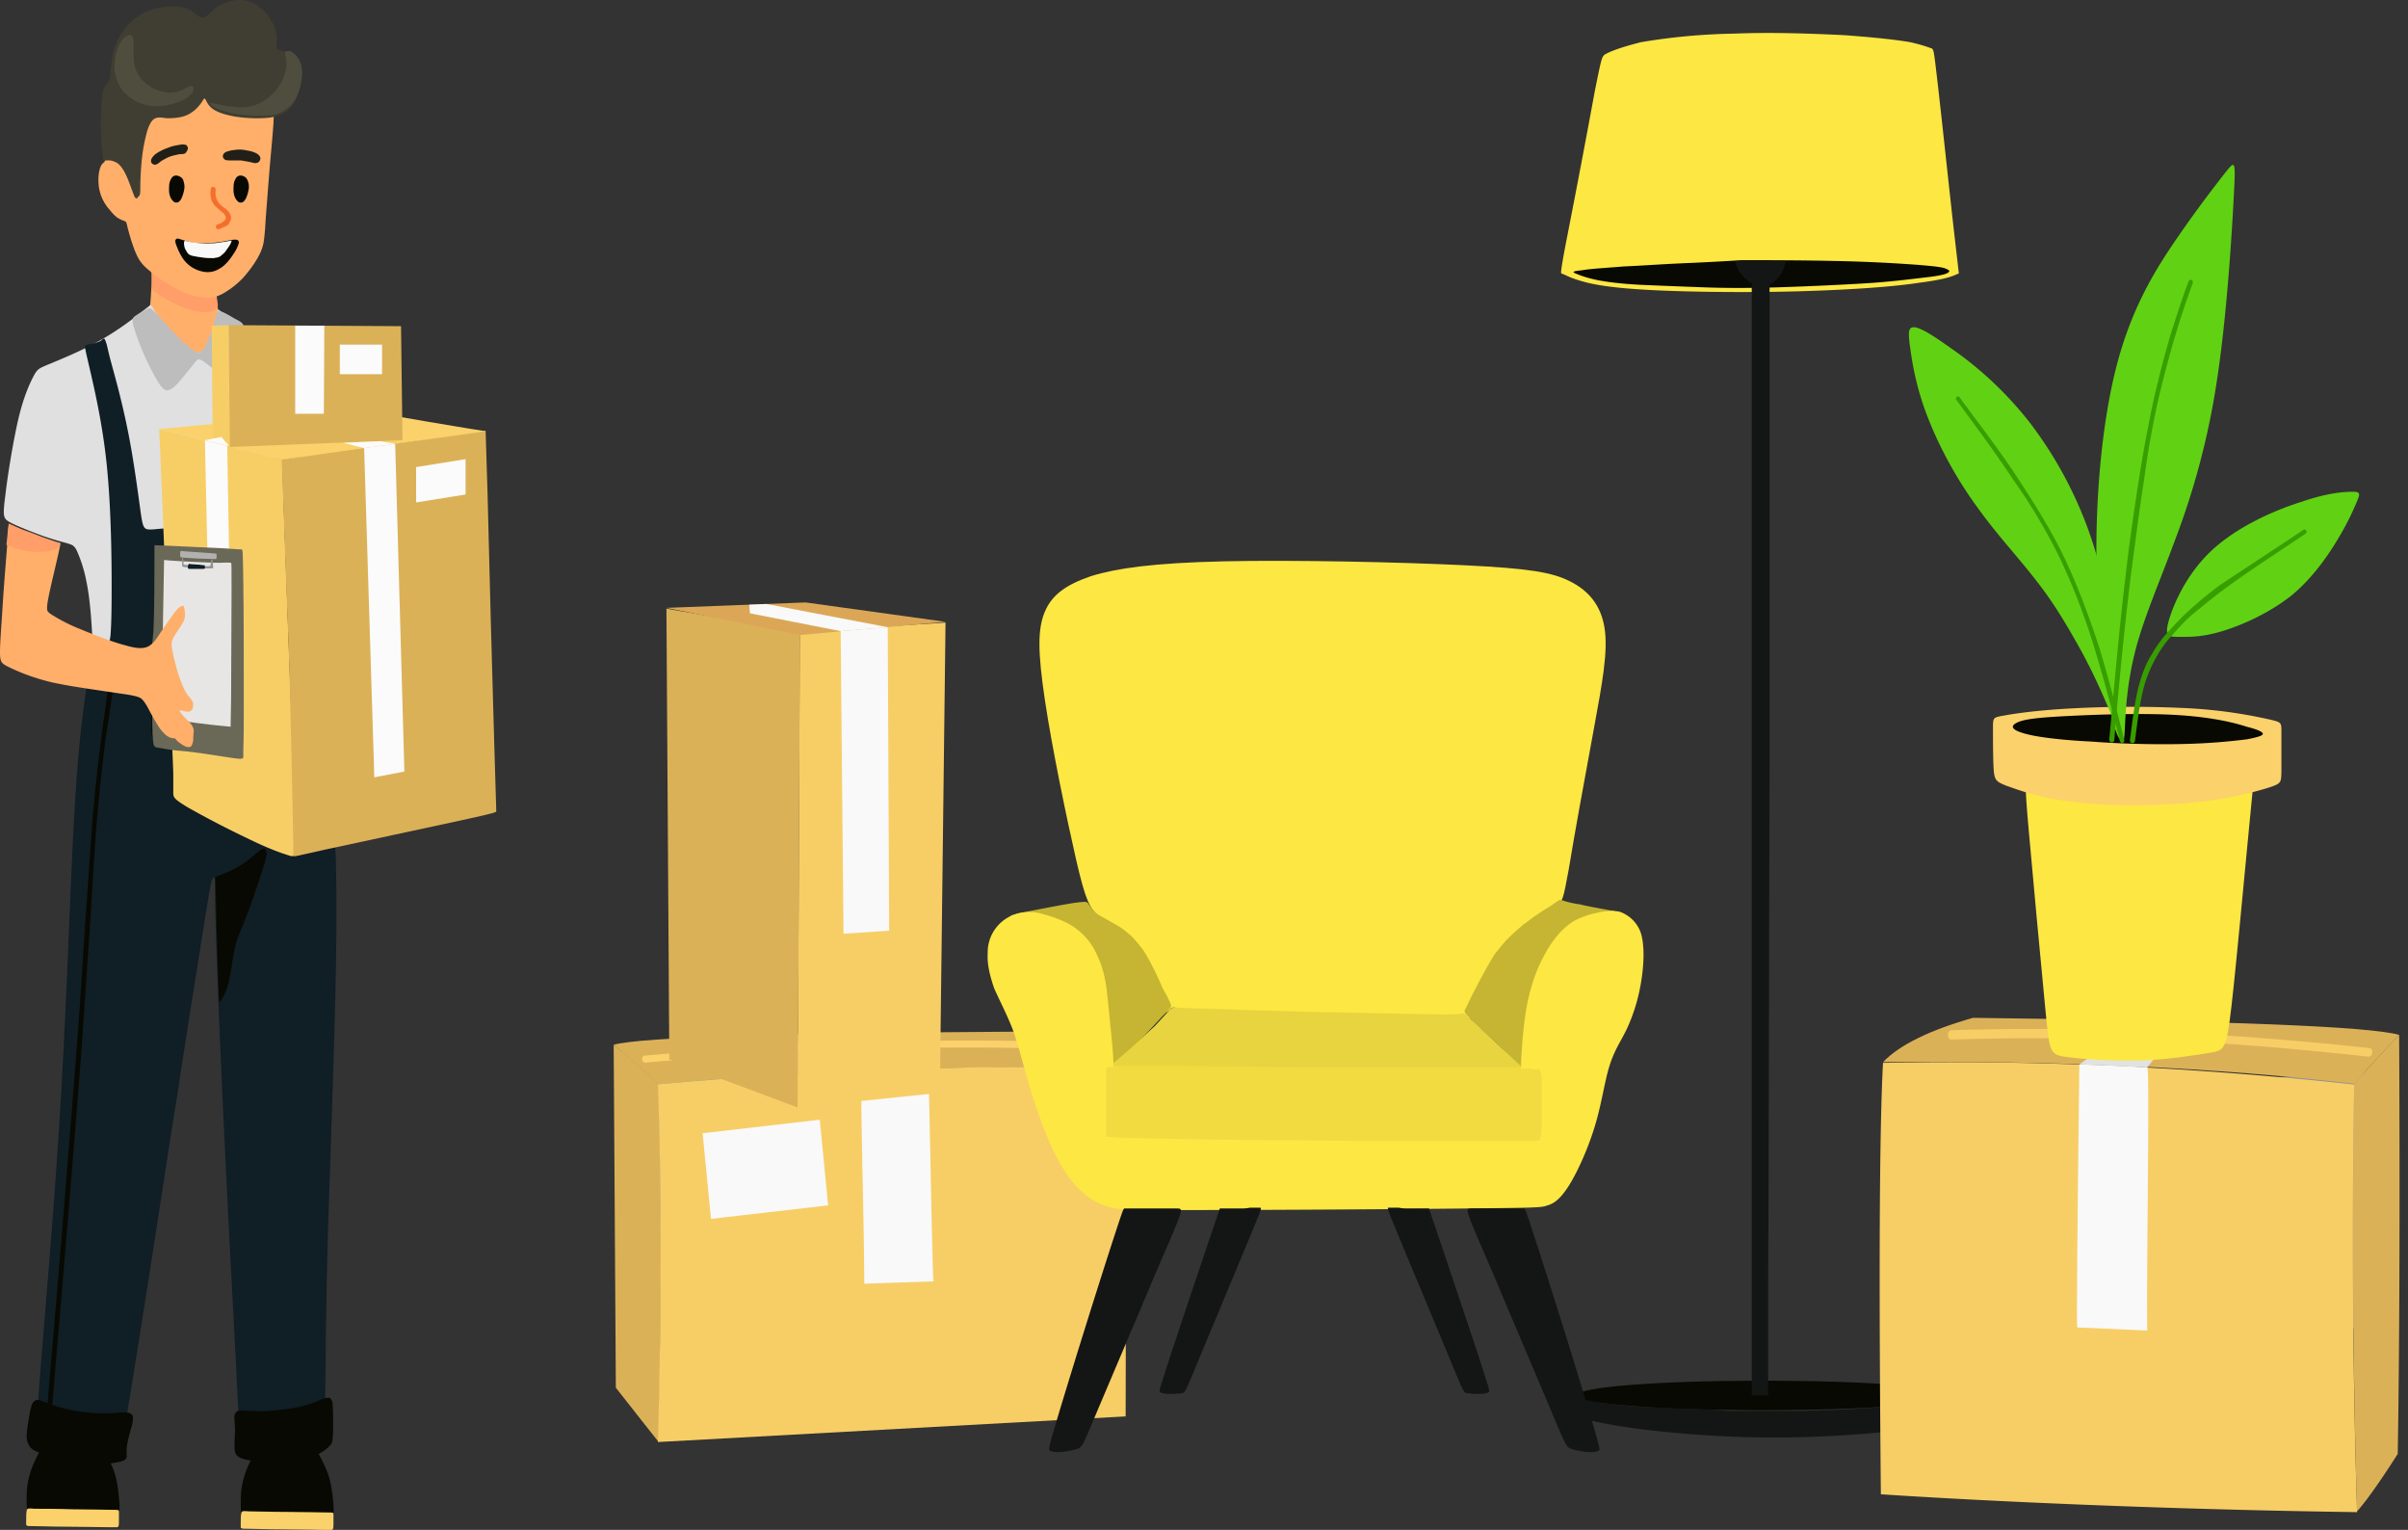 <svg width="74" height="47" fill="none" xmlns="http://www.w3.org/2000/svg"><rect width="100%" height="100%" fill="#333333" stroke="none"/><path fill-rule="evenodd" clip-rule="evenodd" d="M52.145 43.3c-.461-.024-1.076-.048-1.558-.072a9.25 9.25 0 01-1.075-.095 3.66 3.66 0 01-.702-.12.799.799 0 01-.264-.071.273.273 0 01-.066-.048v.668l.242.047c.241.048.702.167 1.623.286.9.12 2.26.239 3.62.263a33.98 33.98 0 003.709-.143c.987-.096 1.557-.191 1.865-.286.307-.072.35-.12.35-.143.023-.024.023-.024.023-.143v-.453c0-.12 0-.12-.022-.096a.233.233 0 01-.11.072 1.756 1.756 0 01-.285.071c-.132.024-.307.048-.593.096-.285.023-.658.071-1.03.095-.374.024-.725.048-1.142.072-.417.023-.855.023-1.338.047h-2.26a9.936 9.936 0 00-.987-.047z" fill="#141515"/><path fill-rule="evenodd" clip-rule="evenodd" d="M54.186 43.323c3.16 0 5.726-.19 5.726-.453 0-.262-2.567-.453-5.726-.453-3.16 0-5.727.191-5.727.453 0 .263 2.567.453 5.727.453z" fill="#080902"/><path fill-rule="evenodd" clip-rule="evenodd" d="M49.358 1.653c-.132.071-.132.071-.352 1.168a387.158 387.158 0 01-.833 4.386c-.22 1.12-.198 1.145-.198 1.169 0 .023 0 .023.066.047s.176.096.483.19c.307.096.79.215 2.018.287 1.207.072 3.16.095 4.783.048 1.624-.048 2.897-.143 3.664-.263.747-.095.988-.19 1.098-.238l.11-.048-.132-1.144c-.132-1.144-.373-3.433-.505-4.577-.132-1.144-.132-1.144-.198-1.192-.087-.024-.24-.095-.658-.19-.417-.072-1.053-.144-2.018-.215-.966-.048-2.238-.096-3.401-.048a19.078 19.078 0 00-2.852.262c-.659.167-.944.286-1.075.358z" fill="#FDE742"/><path fill-rule="evenodd" clip-rule="evenodd" d="M51.683 8.09c-.57.023-1.207.071-1.777.095-.571.048-1.032.071-1.295.119-.263.024-.307.048-.197.095.11.048.35.143.724.215.373.071.877.12 1.426.143.57.024 1.184.048 1.843.072.658.023 1.338.023 2.172 0a99.837 99.837 0 002.677-.12c.833-.047 1.535-.143 1.952-.19.417-.048.593-.096.659-.143.066-.048.044-.072-.066-.12-.11-.047-.285-.071-.856-.119a46.842 46.842 0 00-2.545-.119c-1.031-.024-2.106-.024-2.896-.024a81.69 81.69 0 01-1.821.095z" fill="#080902"/><path fill-rule="evenodd" clip-rule="evenodd" d="M54.38 23.775V8.757l.067-.048c.065-.047.175-.119.263-.262.087-.12.131-.286.153-.358l.022-.071h-1.513c-.044 0-.044 0-.044.048.022.047.044.166.11.262.066.095.175.214.241.262.066.072.11.095.132.095l.022.024V42.87h.504v-3.36c.022-3.338.022-10.037.044-15.735z" fill="#141515"/><path fill-rule="evenodd" clip-rule="evenodd" d="M62.78 41.187l3.971.072-.307-8.082-3.971.024.307 7.986zm6.736-.262l3.971-.167-.307-7.82-3.971.191.307 7.796z" fill="#929293"/><path fill-rule="evenodd" clip-rule="evenodd" d="M73.73 31.794c-.592.62-1.053 1.12-1.382 1.502-4.256-.5-9.061-.715-14.48-.667.504-.525 1.425-.978 2.764-1.359 7.81.095 12.177.262 13.099.524z" fill="#DBB158"/><path fill-rule="evenodd" clip-rule="evenodd" d="M73.684 44.667c-.877 1.383-1.25 1.764-1.25 1.764a290.455 290.455 0 01-.087-13.135c.46-.524.92-1.025 1.381-1.502.044 8.702-.044 12.873-.044 12.873z" fill="#DBB158"/><path fill-rule="evenodd" clip-rule="evenodd" d="M72.347 33.32a271.71 271.71 0 00.088 13.136c-8.49-.12-14.634-.549-14.634-.549-.066-6.794-.044-11.228.066-13.254 4.849-.096 9.676.143 14.48.667zm-12.374-1.382c-.066 0-.11-.048-.11-.143 0-.072.044-.144.11-.144a80.545 80.545 0 016.34.048c2.13.095 4.301.262 6.495.5.066 0 .11.072.088.144 0 .071-.044.119-.11.119-2.194-.238-4.344-.43-6.472-.5-2.15-.072-4.279-.096-6.341-.024z" fill="#F7CE66"/><path fill-rule="evenodd" clip-rule="evenodd" d="M63.9 32.7c.724.024 1.426.048 2.085.096.087-.096-.022 5.745 0 8.081 0 0-2.063-.095-2.15-.095-.023 0 0-2.694.065-8.082z" fill="#F9F9F9"/><path fill-rule="evenodd" clip-rule="evenodd" d="M65.983 32.796a131.706 131.706 0 00-2.085-.096c1.251-.882 1.887-1.335 1.887-1.335.9.024 1.36.024 1.36.024-.79.93-1.162 1.407-1.162 1.407z" fill="#E1E2E1"/><path fill-rule="evenodd" clip-rule="evenodd" d="M62.344 25.501c.131 1.478.373 4.076.505 5.435.131 1.36.131 1.455.592 1.526.46.071 1.404.143 2.304.12.877-.025 1.733-.168 2.172-.24.439-.07.504-.094.658-1.43.154-1.334.395-4.005.527-5.34.131-1.334.131-1.334.131-1.477 0-.143 0-.406-.22-.525-.219-.143-.68-.143-1.689-.143-1.009-.024-2.589-.048-3.532-.071-.944-.024-1.273-.024-1.404.166-.176.167-.176.501-.044 1.98z" fill="#FDE742"/><path fill-rule="evenodd" clip-rule="evenodd" d="M61.663 24.142c.285.096.768.286 1.448.405.68.12 1.536.191 2.392.191.855 0 1.69-.047 2.413-.143a11.37 11.37 0 001.668-.357c.329-.096.416-.143.46-.191.044-.048.066-.095.066-.405v-1.168c0-.287 0-.287-.417-.382a14.933 14.933 0 00-2.457-.334 34.884 34.884 0 00-3.884.024c-1.053.072-1.58.167-1.843.215-.263.047-.263.071-.263.381s0 .954.022 1.264c.022.357.11.381.395.5z" fill="#FBD16B"/><path fill-rule="evenodd" clip-rule="evenodd" d="M62.167 22.521c.373.12 1.163.215 2.107.262.943.072 2.018.096 2.896.072a18.515 18.515 0 001.887-.143c.373-.072.482-.12.482-.167 0-.048-.11-.12-.482-.215-.373-.119-1.01-.286-2.063-.357-1.053-.072-2.501-.024-3.444.024-.922.047-1.317.095-1.536.19-.22.096-.242.215.153.334z" fill="#080902"/><path fill-rule="evenodd" clip-rule="evenodd" d="M64.864 21.878c-.175-.883-.417-2.623-.439-4.649-.022-2.026.176-4.315.637-6.055.46-1.74 1.185-2.908 1.843-3.862a38.42 38.42 0 011.514-2.05c.285-.358.285-.31.22.906-.067 1.24-.22 3.67-.527 5.626a23.467 23.467 0 01-1.251 4.744c-.483 1.31-.966 2.407-1.229 3.409-.263 1-.307 1.883-.329 2.336-.022.453-.022.453-.088.453-.044.024-.153 0-.35-.858z" fill="#60D213"/><path fill-rule="evenodd" clip-rule="evenodd" d="M64.956 21.425c0-.763-.022-2.456-.44-4.053a12.403 12.403 0 00-2.083-4.315 11.028 11.028 0 00-2.48-2.36c-.636-.453-.965-.643-1.14-.643-.176 0-.176.166-.11.643.065.477.197 1.264.548 2.146.351.905.9 1.907 1.514 2.741.614.858 1.25 1.526 1.8 2.24.548.692.965 1.407 1.338 2.075.373.667.658 1.311.833 1.716.176.406.22.573.22-.19zm1.687-2.337c.132-.477.527-1.43 1.317-2.17.79-.738 1.93-1.239 2.764-1.5.834-.287 1.339-.31 1.58-.31.242 0 .22.07.132.285a8.253 8.253 0 01-.549 1.097c-.307.524-.79 1.24-1.448 1.788-.68.548-1.536.93-2.172 1.12-.636.19-1.031.167-1.316.167-.286 0-.44 0-.308-.477z" fill="#60D213"/><path fill-rule="evenodd" clip-rule="evenodd" d="M60.126 12.294a.077.077 0 010-.095.063.063 0 01.088 0c.592.81 1.206 1.597 1.755 2.431.548.835 1.075 1.67 1.492 2.551.417.882.746 1.788 1.053 2.718.285.93.527 1.883.768 2.837 0 .047-.022.071-.044.095-.044 0-.066-.024-.088-.048a58.388 58.388 0 00-.768-2.813 20.148 20.148 0 00-1.03-2.717 17.055 17.055 0 00-1.493-2.527c-.548-.835-1.14-1.621-1.733-2.432z" fill="#389E00"/><path fill-rule="evenodd" clip-rule="evenodd" d="M67.256 8.647c.022-.048.044-.048.088-.048.043.024.043.048.043.096a27.876 27.876 0 00-.548 1.645 33.7 33.7 0 00-.527 2.002 28.067 28.067 0 00-.417 2.36c-.153.978-.285 2.026-.416 3.004-.22 1.812-.373 3.433-.505 5.03 0 .047-.044.071-.088.071s-.066-.047-.066-.095c.154-1.621.286-3.242.505-5.054.11-.977.263-2.026.417-3.004a44.41 44.41 0 01.439-2.36c.175-.763.35-1.43.526-2.026.176-.548.351-1.097.549-1.621zm3.531 7.629c.044-.024.066 0 .087.023.022.048 0 .072-.021.096-.922.62-1.843 1.215-2.546 1.74-.35.262-.636.5-.9.715-.263.215-.46.453-.657.668a3.32 3.32 0 00-.483.667 4.383 4.383 0 00-.33.74c-.175.547-.24 1.191-.328 1.835 0 .047-.044.071-.088.071s-.066-.047-.066-.095c.088-.644.154-1.311.33-1.86.087-.286.197-.548.35-.786.132-.239.307-.477.505-.692.197-.214.417-.453.658-.667.263-.239.549-.477.9-.74.746-.5 1.667-1.096 2.589-1.715z" fill="#389E00"/><path fill-rule="evenodd" clip-rule="evenodd" d="M29.698 39.677l-3.905.071.241-6.531 3.906.023-.242 6.437zm-6.628-.215l-3.906-.119.263-6.317 3.884.143-.241 6.294z" fill="#929293"/><path fill-rule="evenodd" clip-rule="evenodd" d="M18.86 32.096c.592.5 1.053.906 1.382 1.216 4.168-.405 8.908-.572 14.217-.524-.504-.43-1.404-.787-2.72-1.097-7.68.048-11.98.167-12.88.405z" fill="#DBB158"/><path fill-rule="evenodd" clip-rule="evenodd" d="M18.925 42.633c.877 1.12 1.316 1.669 1.316 1.669.088-3.624.088-7.295 0-10.99-.439-.43-.9-.834-1.382-1.216l.066 10.537z" fill="#DBB158"/><path fill-rule="evenodd" clip-rule="evenodd" d="M20.22 33.312c.11 3.123.11 6.794 0 10.99l14.372-.787c.022-5.507-.044-9.083-.175-10.727-4.718-.072-9.457.095-14.196.524z" fill="#F7CE66"/><path fill-rule="evenodd" clip-rule="evenodd" d="M32.396 32.216c.066 0 .11-.048.11-.096 0-.071-.044-.119-.088-.119a108.753 108.753 0 00-6.231.024c-2.106.071-4.213.214-6.363.405-.066 0-.088.048-.088.12 0 .07.044.095.11.095 2.15-.191 4.257-.334 6.363-.406 2.062-.071 4.147-.071 6.187-.023z" fill="#FBD16B"/><path fill-rule="evenodd" clip-rule="evenodd" d="M28.534 32.835c-.724.024-1.404.048-2.04.072-.088-.072.066 4.648.066 6.532 0 0 2.018-.072 2.128-.072-.022-.024-.066-2.193-.154-6.532z" fill="#F9F9F9"/><path fill-rule="evenodd" clip-rule="evenodd" d="M26.495 32.907l2.04-.072a67.134 67.134 0 01-1.865-1.096c-.9.023-1.338.023-1.338.023a136.15 136.15 0 001.163 1.145z" fill="#E1E2E1"/><path d="M25.192 34.4l-3.6.415.257 2.631 3.6-.415-.257-2.632z" fill="#F9F9F9"/><path fill-rule="evenodd" clip-rule="evenodd" d="M24.518 34.027l-3.95-1.478-.088-13.85 4.103.715-.065 14.613z" fill="#DBB158"/><path fill-rule="evenodd" clip-rule="evenodd" d="M24.516 34.027l.065-14.613 4.476-.286-.175 14.446-4.366.453z" fill="#F7CE66"/><path fill-rule="evenodd" clip-rule="evenodd" d="M29.06 19.104l-4.477.405-4.102-.834 4.278-.167 4.3.596z" fill="#DBA757"/><path fill-rule="evenodd" clip-rule="evenodd" d="M27.281 19.27l-1.447.12.088 9.297 1.403-.095-.044-9.321z" fill="#F9F9F9"/><path fill-rule="evenodd" clip-rule="evenodd" d="M25.834 19.39l1.448-.12-3.73-.715-.527.024.022.263 2.787.548z" fill="#F9F9F9"/><path fill-rule="evenodd" clip-rule="evenodd" d="M6.862 9.972c-.03-.146-.12-.292-.164-.486a2.689 2.689 0 01-.06-.535c0-.114 0-.114-.09-.13a1.64 1.64 0 01-.447-.08 6.677 6.677 0 01-.716-.276c-.254-.114-.493-.26-.612-.308-.12-.05-.12-.017-.12.097 0 .113.015.324 0 .567-.014.243-.03.535-.06.714-.029.178-.074.275-.074.356-.015.081.015.146.12.308.104.178.268.454.447.633.164.194.328.307.522.372.194.081.433.114.612.098.18-.017.284-.081.388-.244.09-.162.18-.421.224-.616.045-.162.06-.308.03-.47z" fill="#FFAF69"/><path fill-rule="evenodd" clip-rule="evenodd" d="M3.238 44.617c.075.146.209.389.298.68.09.309.12.682.135.892.015.227-.015.292-.09.325-.06.048-.179.064-.582.064-.403 0-1.104-.016-1.507-.032-.403-.016-.537-.032-.597-.065-.06-.032-.074-.097-.074-.243 0-.162-.015-.405.03-.665.044-.26.134-.519.238-.73.105-.226.21-.405.284-.47.074-.08.12-.064.283-.048.164.016.433.016.672.016.224 0 .403.016.522.016.12.017.18.017.224.05.045.032.09.08.164.21z" fill="#080902"/><path fill-rule="evenodd" clip-rule="evenodd" d="M2.222 46.368c.463 0 .955.016 1.194.016s.239 0 .239.065v.275c0 .081 0 .13-.015.163-.015.032-.03.032-.045.032H3.31c-.283 0-.835-.016-1.283-.016-.447 0-.79-.017-.97-.017-.179 0-.209 0-.223-.016-.015 0-.03-.016-.03-.032v-.114c0-.08 0-.243.015-.308.015-.08.03-.08.253-.064.239 0 .687 0 1.15.016z" fill="#FBD16B"/><path fill-rule="evenodd" clip-rule="evenodd" d="M5.058 9.956c.134.178.254.34.388.486.134.146.284.26.418.325.134.064.224.097.328.032.105-.049.194-.178.284-.421.09-.228.164-.568.194-.73.03-.162.03-.162.134-.065.104.097.298.292.746.519.448.227 1.134.486 1.596.648.135.049.612.243.702.243.955.082 2.014 3.162 2.417 3.632.522.616 1.06-.308 1.298.194.224.503.254.892.224 1.265-.03.373-.134.73-.358 1.038-.224.308-.552.567-.895.632-.075.016-.165.016-.24.016.135.989.12 1.816-.089 2.253-.209.454-.611.503-1.03.535-.417.033-.865.05-1.491.065-.627.017-1.448.049-2.358.049-.91.016-1.91.016-2.64.016-.732 0-1.21-.016-1.463-.032-.254-.016-.299-.016-.328-.243-.03-.227-.045-.649-.075-1.135-.03-.47-.075-.99-.164-1.41a4.198 4.198 0 00-.299-.957c-.09-.178-.164-.178-.313-.227a9.104 9.104 0 01-.701-.21c-.314-.114-.687-.26-.895-.358-.21-.097-.27-.146-.299-.21-.03-.065-.06-.13.015-.681.06-.551.224-1.573.388-2.302.164-.714.358-1.135.477-1.362.12-.227.165-.243.478-.373.313-.13.91-.373 1.417-.648.523-.276.97-.6 1.239-.811.268-.21.373-.292.418-.324.044-.049.044-.049.119.048.075.146.224.34.358.503z" fill="#E0E0E0"/><path fill-rule="evenodd" clip-rule="evenodd" d="M6.297 10.653c-.075.13-.134.162-.164.178-.045.017-.06.017-.18-.064a4.067 4.067 0 01-.551-.487c-.224-.227-.493-.535-.627-.68-.15-.147-.164-.147-.269-.098a2.675 2.675 0 00-.358.21c-.09.066-.09.114-.044.309a7.546 7.546 0 00.776 1.75c.134.195.208.244.313.211.104-.032.224-.146.373-.324.15-.178.343-.421.433-.535.104-.113.119-.113.283 0 .15.114.448.357.657.487.209.13.358.162.447.145.09 0 .135-.048.135-.21 0-.162-.015-.438-.03-.697-.015-.26 0-.52 0-.665 0-.146 0-.178-.03-.227-.03-.049-.105-.097-.239-.162-.134-.081-.328-.195-.433-.227-.104-.033-.104 0-.134.08-.015.098-.06.228-.12.422a3.977 3.977 0 01-.238.584z" fill="#BDBDBD"/><path fill-rule="evenodd" clip-rule="evenodd" d="M8.459 13.442c-.03.745-.03 1.605-.03 2.059-.015.454-.03.518-.06.55-.03.033-.09.05-.448.066s-1.03.032-1.67.048c-.627.033-1.224.065-1.523.098-.298.016-.328.016-.402-.503-.075-.535-.21-1.589-.388-2.48-.18-.908-.388-1.654-.508-2.092-.12-.438-.134-.567-.164-.648-.03-.081-.045-.13-.06-.13-.014-.016-.044 0-.06.016a.229.229 0 01-.089.065c-.045.016-.12.049-.194.065-.074.016-.134.016-.179.032a.158.158 0 00-.074.049c0 .032 0 .065.134.632.134.584.403 1.703.537 3.016s.15 2.837.15 3.745c0 .907-.016 1.215-.03 1.426-.016.211-.045.34-.15.39-.104.048-.268.048-.358.097-.09.048-.075.162-.075.21 0 .049 0 .049-.06.373-.059.308-.163.94-.268 1.88-.104.941-.194 2.173-.283 4.135-.09 1.945-.18 4.62-.358 7.57-.18 2.951-.463 6.194-.597 7.863-.135 1.67-.105 1.751-.06 1.784.045.048.105.048.552.08.433.033 1.254.098 1.656.114.418.017.433-.032.552-.81.135-.795.373-2.319.642-4.02.269-1.72.552-3.6.866-5.562.298-1.961.626-4.004.805-5.122.18-1.119.21-1.314.254-1.41.045-.098.075-.114.09.015 0 .13-.015.406.044 2.189.06 1.783.21 5.09.343 7.765.135 2.675.254 4.734.299 5.82.06 1.087.06 1.2.06 1.314 0 .13-.015.259.253.227.254-.033.791-.227 1.209-.406.432-.178.746-.356.925-.454.164-.097.194-.113.209-.13.015-.016.045-.048.045-.745.014-.697.014-2.075.074-4.507.075-2.432.209-5.917.254-8.414.044-2.513 0-4.037-.134-5.544-.135-1.508-.329-2.983-.493-4.767-.164-1.783-.268-3.858-.328-5.333-.06-1.476-.045-2.335-.045-2.805 0-.454.015-.519-.015-.535-.03-.032-.09-.032-.164-.049-.075-.016-.164-.064-.239-.097a.711.711 0 00-.209-.065c-.06 0-.09.033-.09.065-.014.033-.014.049-.014.195-.015.146-.03.405-.06.859 0 .438-.045 1.07-.074 1.816z" fill="#101E25"/><path fill-rule="evenodd" clip-rule="evenodd" d="M8.043 26.8c-.12.357-.313.957-.477 1.362-.15.405-.269.616-.343.94-.075.324-.12.762-.194 1.07-.075.308-.18.47-.239.568-.06.08-.06.08-.074-.357-.015-.454-.045-1.346-.06-1.962-.015-.616-.015-.94-.03-1.135 0-.194-.015-.275-.015-.308 0-.032 0-.032.12-.08.119-.05.358-.13.566-.26.21-.114.388-.26.522-.373.135-.113.224-.194.284-.194.06 0 .09.08.09.178-.016.08-.03.194-.15.551zm-.955-6.096c.358 0 .776-.016.97-.016.21 0 .21 0 .21.211 0 .21.014.648.029.973.015.324.015.535 0 .648-.015.114-.045.146-.418.162-.373.033-1.089.065-1.641.098-.552.016-.94.016-1.179 0-.239-.017-.313-.05-.358-.098-.045-.048-.045-.113-.045-.437 0-.325.015-.925.015-1.233v-.291h1.343c.403 0 .716 0 1.074-.017zm-3.552.016c0-.048-.015-.08-.06-.097-.044 0-.074.017-.09.065-.089.665-.193 1.346-.283 2.06-.09.712-.179 1.49-.253 2.366-.075.924-.135 1.93-.224 3.145-.075 1.119-.15 2.416-.269 3.956a1188.81 1188.81 0 01-.955 11.575v.016c0 .049.03.081.075.081s.075-.032.075-.08v-.017c.358-4.215.716-8.414.954-11.575.105-1.524.194-2.821.27-3.956.074-1.216.133-2.237.208-3.145a62.05 62.05 0 01.254-2.367c.104-.697.209-1.362.298-2.026zm6.685 22.422c.015.145.015.421.015.616 0 .194 0 .324-.015.421a.31.31 0 01-.09.243 1.442 1.442 0 01-.432.292 2.583 2.583 0 01-.731.195 3.678 3.678 0 01-.716.032 5.29 5.29 0 01-.612-.081c-.179-.032-.313-.081-.373-.162s-.06-.195-.06-.34c0-.146.015-.292.015-.454 0-.146-.03-.309-.015-.406.015-.097.075-.162.18-.162.104 0 .298.016.611.016s.79-.048 1.12-.113c.342-.065.566-.162.715-.227.15-.065.24-.081.299-.065.03.016.074.049.09.195z" fill="#080902"/><path fill-rule="evenodd" clip-rule="evenodd" d="M4.058 43.774c-.045.178-.12.421-.149.6-.03.178-.015.275-.015.356 0 .082-.03.13-.209.179a3.032 3.032 0 01-1.014.048 6.603 6.603 0 01-1.343-.291c-.329-.098-.388-.179-.433-.26a.493.493 0 01-.075-.275c0-.13.03-.34.06-.52.03-.177.06-.356.104-.47.045-.097.12-.145.21-.129.089.016.208.081.402.146a4.876 4.876 0 001.73.26c.3 0 .553-.05.672 0 .105.048.105.161.06.356z" fill="#080902"/><path fill-rule="evenodd" clip-rule="evenodd" d="M6.222 8.773c.104.032.224.048.298.064.075.033.105.065.12.146.014.081.03.195.044.292.015.097.015.146-.015.195a.437.437 0 01-.268.113c-.135.016-.329 0-.552-.065a3.172 3.172 0 01-.672-.292 2.708 2.708 0 01-.432-.275c-.075-.049-.075-.049-.075-.114v-.616c0-.016 0-.065.06-.048.044.016.149.08.343.162.209.08.522.21.73.275.195.114.3.146.419.163z" fill="#FF9E69"/><path fill-rule="evenodd" clip-rule="evenodd" d="M3.835 6.795c.045.016.045.016.09.21.044.179.149.552.268.811.105.243.239.373.478.567.238.195.611.438.925.584.313.146.567.162.73.178.165.017.255 0 .434-.08.179-.082.447-.26.686-.503.239-.26.463-.584.567-.827.104-.243.104-.39.134-.713.015-.325.06-.81.105-1.427.044-.6.12-1.33.149-1.767.03-.438.015-.6-.06-.81-.074-.211-.239-.47-.641-.746-.403-.276-1.045-.552-1.597-.584-.552-.049-1.015.146-1.373.324-.358.179-.582.324-.73.503-.15.178-.21.356-.254.567-.045.195-.09.422-.135.632-.045.227-.074.454-.134.633-.06.178-.134.324-.18.421-.044.098-.059.146-.074.179-.015.032-.03.048-.074.08-.03.033-.075.098-.105.26-.03.146-.03.373.015.567.045.195.12.34.224.487.104.13.209.26.313.34.105.065.194.098.239.114z" fill="#FFAF69"/><path fill-rule="evenodd" clip-rule="evenodd" d="M7.222 7.362c-.09 0-.209.033-.403.065a4.08 4.08 0 01-.627.049c-.194 0-.343-.033-.447-.065-.12-.033-.21-.065-.269-.081-.06 0-.074.016-.09.065 0 .048.016.097.06.21.045.114.135.308.254.438a.978.978 0 00.492.292c.18.048.373.032.553-.081.179-.097.328-.292.432-.454a1.17 1.17 0 00.164-.34c0-.065-.03-.098-.119-.098z" fill="#080902"/><path fill-rule="evenodd" clip-rule="evenodd" d="M7.116 7.41a.48.48 0 01-.06.13c-.03.05-.09.13-.134.195a1.11 1.11 0 01-.164.146c-.06.032-.104.032-.194.049-.09 0-.224 0-.328-.017a4.179 4.179 0 01-.298-.048c-.075-.017-.12-.033-.164-.081-.03-.033-.06-.098-.09-.146a.647.647 0 01-.03-.146c0-.033 0-.065.015-.081s.015-.016.075 0 .149.032.283.048c.134.017.284.033.448.017.164 0 .313-.033.432-.049.104-.016.15-.032.194-.032 0-.017.015-.017.015.016z" fill="#F9F9F9"/><path fill-rule="evenodd" clip-rule="evenodd" d="M6.625 5.822c0-.049-.03-.081-.075-.081-.044 0-.074.032-.074.081a.666.666 0 00.03.34c.03.065.06.114.104.163.045.048.09.08.12.113.03.016.044.033.074.065.045.032.074.049.09.081.014.016.014.032.03.049 0 .016.014.032.014.048v.033c0 .016-.015.016-.015.032l-.03.033c-.015.016-.044.032-.06.048a.427.427 0 01-.148.065.074.074 0 00-.045.097c.015.049.06.065.09.049.059-.016.104-.049.163-.065l.09-.049a.122.122 0 00.06-.064.361.361 0 01.044-.081c.015-.033.015-.065.015-.098a.244.244 0 00-.03-.097c-.015-.032-.03-.065-.044-.081-.03-.032-.06-.065-.105-.097-.015-.017-.045-.033-.074-.049-.03-.032-.075-.065-.105-.097a.494.494 0 01-.074-.114c-.06-.13-.045-.227-.045-.324z" fill="#F46F2D"/><path fill-rule="evenodd" clip-rule="evenodd" d="M7.938 4.752c-.074-.065-.223-.113-.358-.13a.91.91 0 00-.358-.016.954.954 0 00-.283.065c-.06.032-.09.081-.09.13 0 .048.03.08.075.113.06.016.15.016.239.016h.253c.09.017.194.033.269.049.074.016.12.032.164.032.06 0 .12-.032.134-.08.03-.05.03-.114-.045-.179zm-2.164-.178a.153.153 0 00-.045-.114.278.278 0 00-.179-.016c-.09.016-.238.032-.387.097a1.52 1.52 0 00-.388.195c-.09.08-.134.146-.134.21 0 .065.06.114.119.114.06 0 .12-.049.194-.113.09-.05.194-.114.298-.146.104-.033.194-.049.269-.065.074 0 .134 0 .179-.033a.359.359 0 00.074-.13z" fill="#211F17"/><path fill-rule="evenodd" clip-rule="evenodd" d="M7.623 5.579a.5.5 0 01.015.26 1.136 1.136 0 01-.074.242.3.3 0 01-.105.13.152.152 0 01-.12 0 .374.374 0 01-.118-.146.582.582 0 01-.045-.243c0-.081 0-.178.03-.26.03-.064.06-.13.104-.145.045-.033.12-.033.179 0 .075.032.104.08.134.162zm-1.98 0a.5.5 0 01.015.26 1.136 1.136 0 01-.075.242.3.3 0 01-.104.13.152.152 0 01-.12 0 .374.374 0 01-.119-.146.582.582 0 01-.045-.243c0-.081 0-.178.03-.26.03-.064.06-.13.105-.145.044-.033.119-.033.179 0 .074.032.119.08.134.162z" fill="#080902"/><path fill-rule="evenodd" clip-rule="evenodd" d="M4.312 5.74c0-.194.015-.518.045-.826.03-.308.09-.6.15-.827.059-.227.148-.389.238-.437.104-.065.224-.033.403-.017.179 0 .417-.016.597-.097.179-.08.313-.21.402-.324.09-.114.12-.21.15-.178.03.016.06.145.164.243.104.113.283.194.552.26.253.064.582.096.865.096.284 0 .522-.016.702-.097a.791.791 0 00.432-.34c.105-.162.18-.39.224-.6.045-.21.045-.422-.03-.6a.626.626 0 00-.343-.373c-.15-.065-.283-.065-.343-.113-.045-.065-.015-.146-.015-.292S8.49.894 8.355.667C8.237.44 7.999.18 7.73.067c-.269-.114-.582-.065-.806.016-.224.081-.358.21-.462.308-.105.097-.164.162-.269.146C6.102.52 5.983.39 5.834.31c-.15-.081-.313-.114-.582-.114-.254.017-.612.065-.91.244a1.789 1.789 0 00-.686.713c-.15.276-.194.535-.224.746-.03.21-.03.34-.045.454a.407.407 0 01-.12.243c-.044.065-.104.113-.134.389-.03.276-.044.794-.03 1.151.015.357.045.584.06.697.015.114.015.114.075.097.06 0 .164-.016.268.033.105.032.194.113.284.26.09.145.164.34.224.502.06.162.104.292.134.34.045.049.075.033.09-.016.074-.032.074-.114.074-.308z" fill="#403E32"/><path fill-rule="evenodd" clip-rule="evenodd" d="M8.727 15.792c-.06-1.653-.03-1.67-.06-1.67-.03-.016-.104-.032-.745-.194-.642-.162-1.836-.454-2.433-.6l-.596-.146.074 1.751c.075 1.75.21 5.269.284 7.02.074 1.75.074 1.75.074 1.88v.52c0 .145.015.194.478.47a30.72 30.72 0 001.984 1.02c.612.292.94.39 1.09.438.164.049.164.049.164-.324s0-1.135-.06-3.178c-.075-2.01-.194-5.317-.254-6.987z" fill="#F7CE66"/><path fill-rule="evenodd" clip-rule="evenodd" d="M6.297 13.523l.686.178.15 8.722-.642-.227-.194-8.673z" fill="#FBFBFC"/><path fill-rule="evenodd" clip-rule="evenodd" d="M4.582 20.445c-.015.21 0 .405.03.6.03.194.045.405.06.713.014.325 0 .762.03.973.014.227.06.227.178.243.12.016.329.065.523.081.209.016.403.033.746.081.343.049.835.13 1.074.162.239.033.254 0 .254-.048v-.179c0-.097.015-.243.015-1.28 0-1.038 0-2.967-.015-3.924-.015-.972-.015-.989-.06-.989-.03 0-.09 0-.537-.032-.448-.016-1.298-.065-1.716-.081l-.418-.016v.502c0 .503 0 1.492-.03 2.124-.044.6-.104.86-.134 1.07z" fill="#6A6856"/><path fill-rule="evenodd" clip-rule="evenodd" d="M6.057 17.267c-.343-.016-.686-.032-.85-.048l-.165-.016-.014.794c-.015.794-.045 2.367-.045 3.161-.015.795 0 .795.015.827.015.016.06.065.403.13s1.014.146 1.342.178c.329.033.344.033.344.033l.015-.86c0-.826.014-2.464.014-3.29 0-.827 0-.86-.014-.876 0-.016 0-.016-.18-.016-.179.016-.522 0-.865-.017z" fill="#E7E6E5"/><path fill-rule="evenodd" clip-rule="evenodd" d="M5.537 16.992v.097c0 .033.015.033.194.049s.537.032.716.032c.179 0 .194.016.194 0 0 0 .015-.016.015-.032v-.081c0-.016 0-.033-.015-.049l-.18-.016c-.178-.016-.536-.033-.715-.049-.18-.016-.18-.016-.194-.016-.015.032-.015.032-.015.065z" fill="#B1B1B1"/><path fill-rule="evenodd" clip-rule="evenodd" d="M5.596 17.17v.195c0 .049.015.049.149.065a7.5 7.5 0 01.582.032h.208c.015 0 .015 0 .015-.049 0-.048-.015-.13-.015-.178v-.049h-.03s-.014.017-.014.033-.015.049-.015.081 0 .065-.015.081-.045.016-.164.016a4.73 4.73 0 01-.492-.032c-.12-.016-.135-.016-.15-.016-.015 0-.015-.017-.015-.049s-.014-.097-.014-.13v-.032H5.61c0-.016-.015-.016-.015.032z" fill="#929293"/><path fill-rule="evenodd" clip-rule="evenodd" d="M5.79 17.349c-.015.016-.015.064-.015.097 0 .032.015.032.09.032h.328c.09 0 .09 0 .104-.016v-.065c0-.016 0-.032-.03-.032-.014 0-.06 0-.134-.016-.074 0-.208-.017-.268-.017-.06-.016-.06-.016-.075.017z" fill="#101E25"/><path fill-rule="evenodd" clip-rule="evenodd" d="M4.939 19.424c-.134.21-.224.34-.358.421-.135.081-.328.098-.716-.016-.388-.097-.97-.324-1.403-.503a5.378 5.378 0 01-.865-.437c-.15-.098-.15-.13-.15-.211 0-.081.015-.21.09-.551.074-.34.209-.892.268-1.168.06-.275.06-.275.045-.275s-.03-.016-.12-.033a7.983 7.983 0 00-.402-.13c-.15-.048-.298-.113-.477-.178-.18-.08-.374-.162-.478-.21l-.104-.049-.03.422c-.03.421-.105 1.28-.15 1.977C.046 19.181 0 19.732 0 20.04c0 .308.045.34.269.454.238.113.656.308 1.328.47.671.146 1.581.26 2.074.34.507.065.596.114.656.146.06.049.105.098.209.276.09.178.254.47.373.648.134.179.224.244.298.276.075.032.12.032.15.032s.03.017.074.065a.968.968 0 00.224.162c.075.049.15.049.194.033.045-.017.06-.081.075-.13s.015-.081.015-.146c0-.065.015-.146.015-.21 0-.066-.03-.13-.06-.179a1.062 1.062 0 00-.18-.195c-.059-.064-.134-.145-.163-.194-.03-.049-.045-.065-.015-.065s.09.016.164.032c.06.017.134.017.179-.032.045-.032.06-.113.06-.178 0-.065-.03-.114-.075-.179a1.14 1.14 0 01-.224-.34 4.09 4.09 0 01-.239-.697 5.14 5.14 0 01-.119-.535c-.015-.13-.015-.195.06-.324.06-.114.194-.292.253-.406a.433.433 0 00.09-.275 1.06 1.06 0 00-.03-.243c-.015-.05-.045-.033-.09-.017-.044.017-.089.049-.208.195-.105.146-.284.405-.418.6z" fill="#FFAF69"/><path fill-rule="evenodd" clip-rule="evenodd" d="M1.358 16.522c.224.08.343.13.417.146.06.016.06.016.06.032v.065c0 .016-.015.049-.074.081a.933.933 0 01-.329.097 2.277 2.277 0 01-.895-.081c-.119-.032-.223-.08-.283-.097-.06-.016-.06-.016-.045-.13.015-.113.03-.34.045-.437.015-.114.015-.114.06-.081.045.016.134.064.328.145.194.05.507.179.716.26z" fill="#FF9E69"/><path fill-rule="evenodd" clip-rule="evenodd" d="M8.758 1.623c0 .065.06.195.044.405-.015.211-.12.487-.298.714a1.49 1.49 0 01-.701.502c-.269.081-.567.049-.806.017-.239-.033-.433-.098-.507-.098-.075 0-.03.049.044.098.075.048.164.097.329.145.149.05.373.098.567.114.194.032.373.032.552.032.179 0 .358 0 .522-.048.164-.049.298-.162.403-.243a.992.992 0 00.194-.26 1.42 1.42 0 00.12-.308c.029-.113.044-.243.059-.356a.905.905 0 00-.015-.292c-.015-.081-.045-.146-.075-.211a.886.886 0 00-.104-.146.749.749 0 00-.18-.13c-.089.033-.148 0-.148.065z" fill="#4F4D3E"/><path fill-rule="evenodd" clip-rule="evenodd" d="M8.91 21.24c.03 1.248.075 3.047.09 3.955l.014.94v.162c0 .033.015.017 1.045-.21 1.044-.227 3.118-.665 4.148-.892 1.044-.227 1.044-.243 1.044-.276 0-.032 0-.048-.06-1.994-.059-1.945-.163-5.82-.208-7.765l-.06-1.93-1.044.147-4.178.583-1.045.146.03.762c.03.762.075 2.27.12 3.372.044 1.103.074 1.767.104 3z" fill="#DBB158"/><path fill-rule="evenodd" clip-rule="evenodd" d="M6.609 13.604c-.627-.162-1.18-.292-1.448-.357l-.268-.065 1.03-.097 4.132-.39c1.03-.097 1.03-.097 1.06-.097.03 0 .074.017.716.13.642.114 1.865.324 2.477.422l.611.097-.313.049c-.313.048-.955.13-2 .275-1.044.146-2.506.34-3.237.454l-.731.097-.358-.08c-.329-.098-1.045-.276-1.671-.438z" fill="#FBD16B"/><path fill-rule="evenodd" clip-rule="evenodd" d="M7.027 9.989l5.297.032.045 3.502-5.312.21-.03-3.744z" fill="#DBB158"/><path fill-rule="evenodd" clip-rule="evenodd" d="M6.506 10.005l.522-.016.03 3.744-.522-.291-.03-3.437z" fill="#F7CE66"/><path fill-rule="evenodd" clip-rule="evenodd" d="M9.967 10.005h-.895v2.707h.88l.015-2.707zm2.177 3.631l-.954.13.313 10.116.924-.179-.283-10.067z" fill="#FBFBFC"/><path fill-rule="evenodd" clip-rule="evenodd" d="M10.549 13.604l1.133-.05.463.082-.955.13-.641-.162zm-3.566.096l-.686-.177.507-.098.224.26-.045.016z" fill="#FBFBFC"/><path d="M11.74 10.588h-1.297v.908h1.298v-.908z" fill="#FBFBFC"/><path fill-rule="evenodd" clip-rule="evenodd" d="M12.787 14.35l1.521-.244v1.086l-1.52.244v-1.087z" fill="#FBFBFC"/><path fill-rule="evenodd" clip-rule="evenodd" d="M9.818 44.714c.075.146.209.39.299.681.089.308.119.681.134.892.015.227-.015.292-.09.324-.06.049-.179.065-.582.065-.403 0-1.104-.016-1.507-.033-.403-.016-.537-.032-.597-.064-.06-.033-.074-.098-.074-.244 0-.162-.015-.405.03-.664.044-.26.134-.52.238-.73.105-.227.21-.405.284-.47.075-.081.12-.065.283-.049.165.017.433.017.672.017.224 0 .403.016.522.016.12.016.18.016.224.049.06.032.09.064.164.21z" fill="#080902"/><path fill-rule="evenodd" clip-rule="evenodd" d="M8.816 46.449c.462 0 .955.016 1.194.016.238 0 .238 0 .238.065v.275c0 .081 0 .13-.015.163-.014.032-.03.032-.044.032h-.284c-.283 0-.835-.016-1.283-.016-.448 0-.79-.017-.97-.017-.179 0-.209 0-.224-.016-.015 0-.03-.016-.03-.032v-.114c0-.08 0-.243.015-.308.015-.08.03-.08.254-.065.239 0 .686.017 1.149.017z" fill="#FBD16B"/><path fill-rule="evenodd" clip-rule="evenodd" d="M4.073 1.137c.06.13.015.47.045.746a.99.99 0 00.329.648c.179.162.402.26.596.292a.818.818 0 00.493-.033c.134-.048.253-.146.328-.146.075 0 .104.065.075.146-.03.081-.12.195-.329.292a2.007 2.007 0 01-.88.179 1.386 1.386 0 01-.865-.373 1.186 1.186 0 01-.344-.779c-.015-.291.06-.616.194-.826.135-.195.299-.276.358-.146z" fill="#4F4D3E"/><path fill-rule="evenodd" clip-rule="evenodd" d="M33.073 26.423c-.285-1.24-.746-3.456-.965-4.934-.22-1.479-.22-2.17 0-2.694.22-.525.658-.835 1.426-1.097.768-.238 1.909-.405 4.081-.453 2.172-.047 5.398.024 7.372.12 1.975.095 2.72.214 3.27.5.57.286.943.739 1.053 1.43.11.715-.066 1.669-.33 3.1-.263 1.43-.614 3.337-.767 4.29-.176.954-.176.954-.395 1.216-.22.262-.68.81-1.097 1.454-.417.668-.79 1.43-1.075 1.764-.286.31-.461.191-.571.12-.088-.072-.088-.072-1.273-.024-1.184.047-3.554.167-5.046.119-1.492-.024-2.106-.215-2.413-.31-.308-.095-.308-.095-.395 0-.088.072-.242.238-.461-.12-.22-.357-.505-1.191-.834-1.74-.33-.548-.658-.786-.9-1.024-.263-.239-.395-.477-.68-1.717z" fill="#FDE742"/><path fill-rule="evenodd" clip-rule="evenodd" d="M35.97 30.833c.044.096.044.096-.264.406-.285.31-.877.93-1.162 1.263-.286.334-.308.358-.308.358s-.021 0-.11-.382c-.087-.405-.219-1.216-.416-1.835-.198-.62-.395-1.073-.614-1.383-.22-.31-.461-.524-.768-.667-.308-.167-.703-.287-.944-.358-.241-.072-.307-.072-.329-.072h.022s-.044 0-.022-.023c.022-.024.132-.048.549-.143.394-.072 1.096-.215 1.448-.263.35-.047.35-.024.395.024.021.048.087.12.131.19.066.072.11.12.241.192.132.071.33.19.505.286.176.095.307.214.417.31.132.119.241.262.373.429.132.19.241.405.351.62.11.214.198.429.285.62.11.166.176.333.22.428zm9.741-1.143c-.11.19-.263.476-.395.738-.131.238-.22.453-.285.572-.044.096-.044.096.241.382.308.286.9.834 1.185 1.12.307.286.307.31.33.31l.13-.286c.11-.286.352-.858.747-1.55.395-.69.943-1.478 1.25-2.002.308-.524.352-.787.44-.906.11-.12.263-.095.328-.072.066 0 .044 0-.175-.023-.241-.048-.68-.12-.965-.191a2.885 2.885 0 01-.527-.12c-.066-.023-.066-.023-.11 0-.044.025-.11.072-.285.192-.153.095-.395.238-.636.429-.242.166-.44.357-.615.524-.175.167-.285.334-.395.453-.087.12-.153.238-.263.43z" fill="#C6B532"/><path fill-rule="evenodd" clip-rule="evenodd" d="M34.653 32.288c-.33.286-.702.596-.79.667-.088.096.132-.024 2.414-.024 2.26 0 6.56.096 8.666.096 2.085 0 1.975-.12 1.931-.167-.066-.048-.066-.048-.22-.191l-.767-.715c-.307-.286-.593-.572-.746-.692-.154-.143-.154-.143-.198-.119-.044 0-.153.024-.548.024-.417 0-1.141-.024-2.48-.048-1.36-.023-3.335-.071-4.432-.119-1.097-.023-1.272-.047-1.36-.047-.088 0-.088 0-.175.071l-.461.5c-.242.215-.505.477-.834.764z" fill="#E8D43F"/><path fill-rule="evenodd" clip-rule="evenodd" d="M33.797 33.36c0 .358.022 1.05.022 1.383v.357s0 .024.746.048 2.216.048 4.498.048c2.282.024 5.398.048 6.955.048 1.558 0 1.58 0 1.58-.024.022-.024.044-.096.044-.5 0-.382 0-1.097-.022-1.479-.022-.381-.044-.429-.175-.429-.132-.024-.395-.024-1.449-.024h-5.002c-2.128 0-4.52-.047-5.749-.047h-1.36c-.044 0-.088 0-.088.023-.022.024-.022.048-.022.096 0 .071 0 .143.022.5z" fill="#F1DB41"/><path fill-rule="evenodd" clip-rule="evenodd" d="M47.38 33.146v1.215c0 .358-.023.525-.045.597 0 .071 0 .071-.044.071-.022 0-.087.024-.131.024h-3.796c-1.12 0-2.128 0-3.467-.024-1.36 0-3.072-.024-4.125-.048-1.053-.023-1.426-.023-1.601-.047-.176-.024-.176 0-.176-.024v-1.955c0-.095 0-.12.022-.143 0-.024.022-.024.044-.024h.154v-.143c0-.143-.022-.453-.066-.882-.044-.405-.088-.93-.132-1.287a4.002 4.002 0 00-.154-.763 3.534 3.534 0 00-.263-.596 2 2 0 00-.395-.477 2.015 2.015 0 00-.57-.357 4.804 4.804 0 00-.636-.215c-.176-.048-.286-.048-.417-.048a1.2 1.2 0 00-.461.096 1.23 1.23 0 00-.768 1.168c-.022.334.066.691.197 1.073.154.357.351.715.57 1.263.198.548.374 1.311.593 2.003.22.69.461 1.335.724 1.859.264.524.57.93.856 1.168.285.262.57.358.79.43.22.07.395.095 2.545.095s6.297-.024 8.447-.048c2.15-.024 2.304-.024 2.48-.096.175-.047.373-.166.636-.572.263-.405.592-1.12.812-1.835.22-.715.307-1.407.46-1.884.154-.5.373-.786.549-1.168a5.55 5.55 0 00.417-1.382c.088-.525.11-1.05.022-1.43a1.026 1.026 0 00-.46-.644c-.154-.096-.242-.12-.33-.12a.487.487 0 00-.263 0c-.132 0-.33.048-.527.096-.175.048-.329.12-.483.19a2.166 2.166 0 00-.46.382 3.228 3.228 0 00-.461.667 4.388 4.388 0 00-.373.883 5.744 5.744 0 00-.198.834c-.044.286-.087.62-.11.93-.021.31-.043.572-.043.715v.143h.088c.087 0 .263 0 .35.024.154-.024.176 0 .198.286z" fill="#FDE742"/><path fill-rule="evenodd" clip-rule="evenodd" d="M34.849 37.127h-.285c-.044 0-.044 0-.44 1.215a314.045 314.045 0 00-1.535 4.911c-.373 1.24-.373 1.288-.33 1.311.045.024.11.048.264.048.154 0 .417-.048.57-.095.154-.048.176-.096.527-.93.351-.834 1.031-2.431 1.536-3.623.505-1.216.878-2.027 1.031-2.432.154-.405.132-.405-.044-.405H34.85zm3.207 0h-.57l-.307.906a655.16 655.16 0 00-1.229 3.67c-.307.954-.329 1.002-.307 1.05.022.047.088.047.22.071.131 0 .328 0 .438-.024.11 0 .11 0 .505-.953.395-.954 1.185-2.837 1.58-3.79.395-.954.395-.954.329-.954h-.308c-.11.024-.197.024-.35.024zm8.487 0h.285c.044 0 .044 0 .439 1.215a314.045 314.045 0 011.536 4.911c.373 1.24.373 1.288.329 1.311-.044.024-.11.048-.264.048-.153 0-.416-.048-.57-.095-.154-.048-.176-.096-.527-.93-.35-.834-1.03-2.431-1.535-3.623-.505-1.216-.878-2.027-1.032-2.432-.153-.405-.131-.405.044-.405h1.295zm-3.2 0h.571l.307.906c.307.905.921 2.741 1.229 3.67.307.954.329 1.002.307 1.05-.022.047-.088.047-.22.071-.131 0-.329 0-.438-.024-.11 0-.11 0-.505-.953-.395-.954-1.185-2.837-1.58-3.79-.395-.954-.395-.954-.329-.954h.307c.11.024.198.024.351.024z" fill="#141515"/></svg>